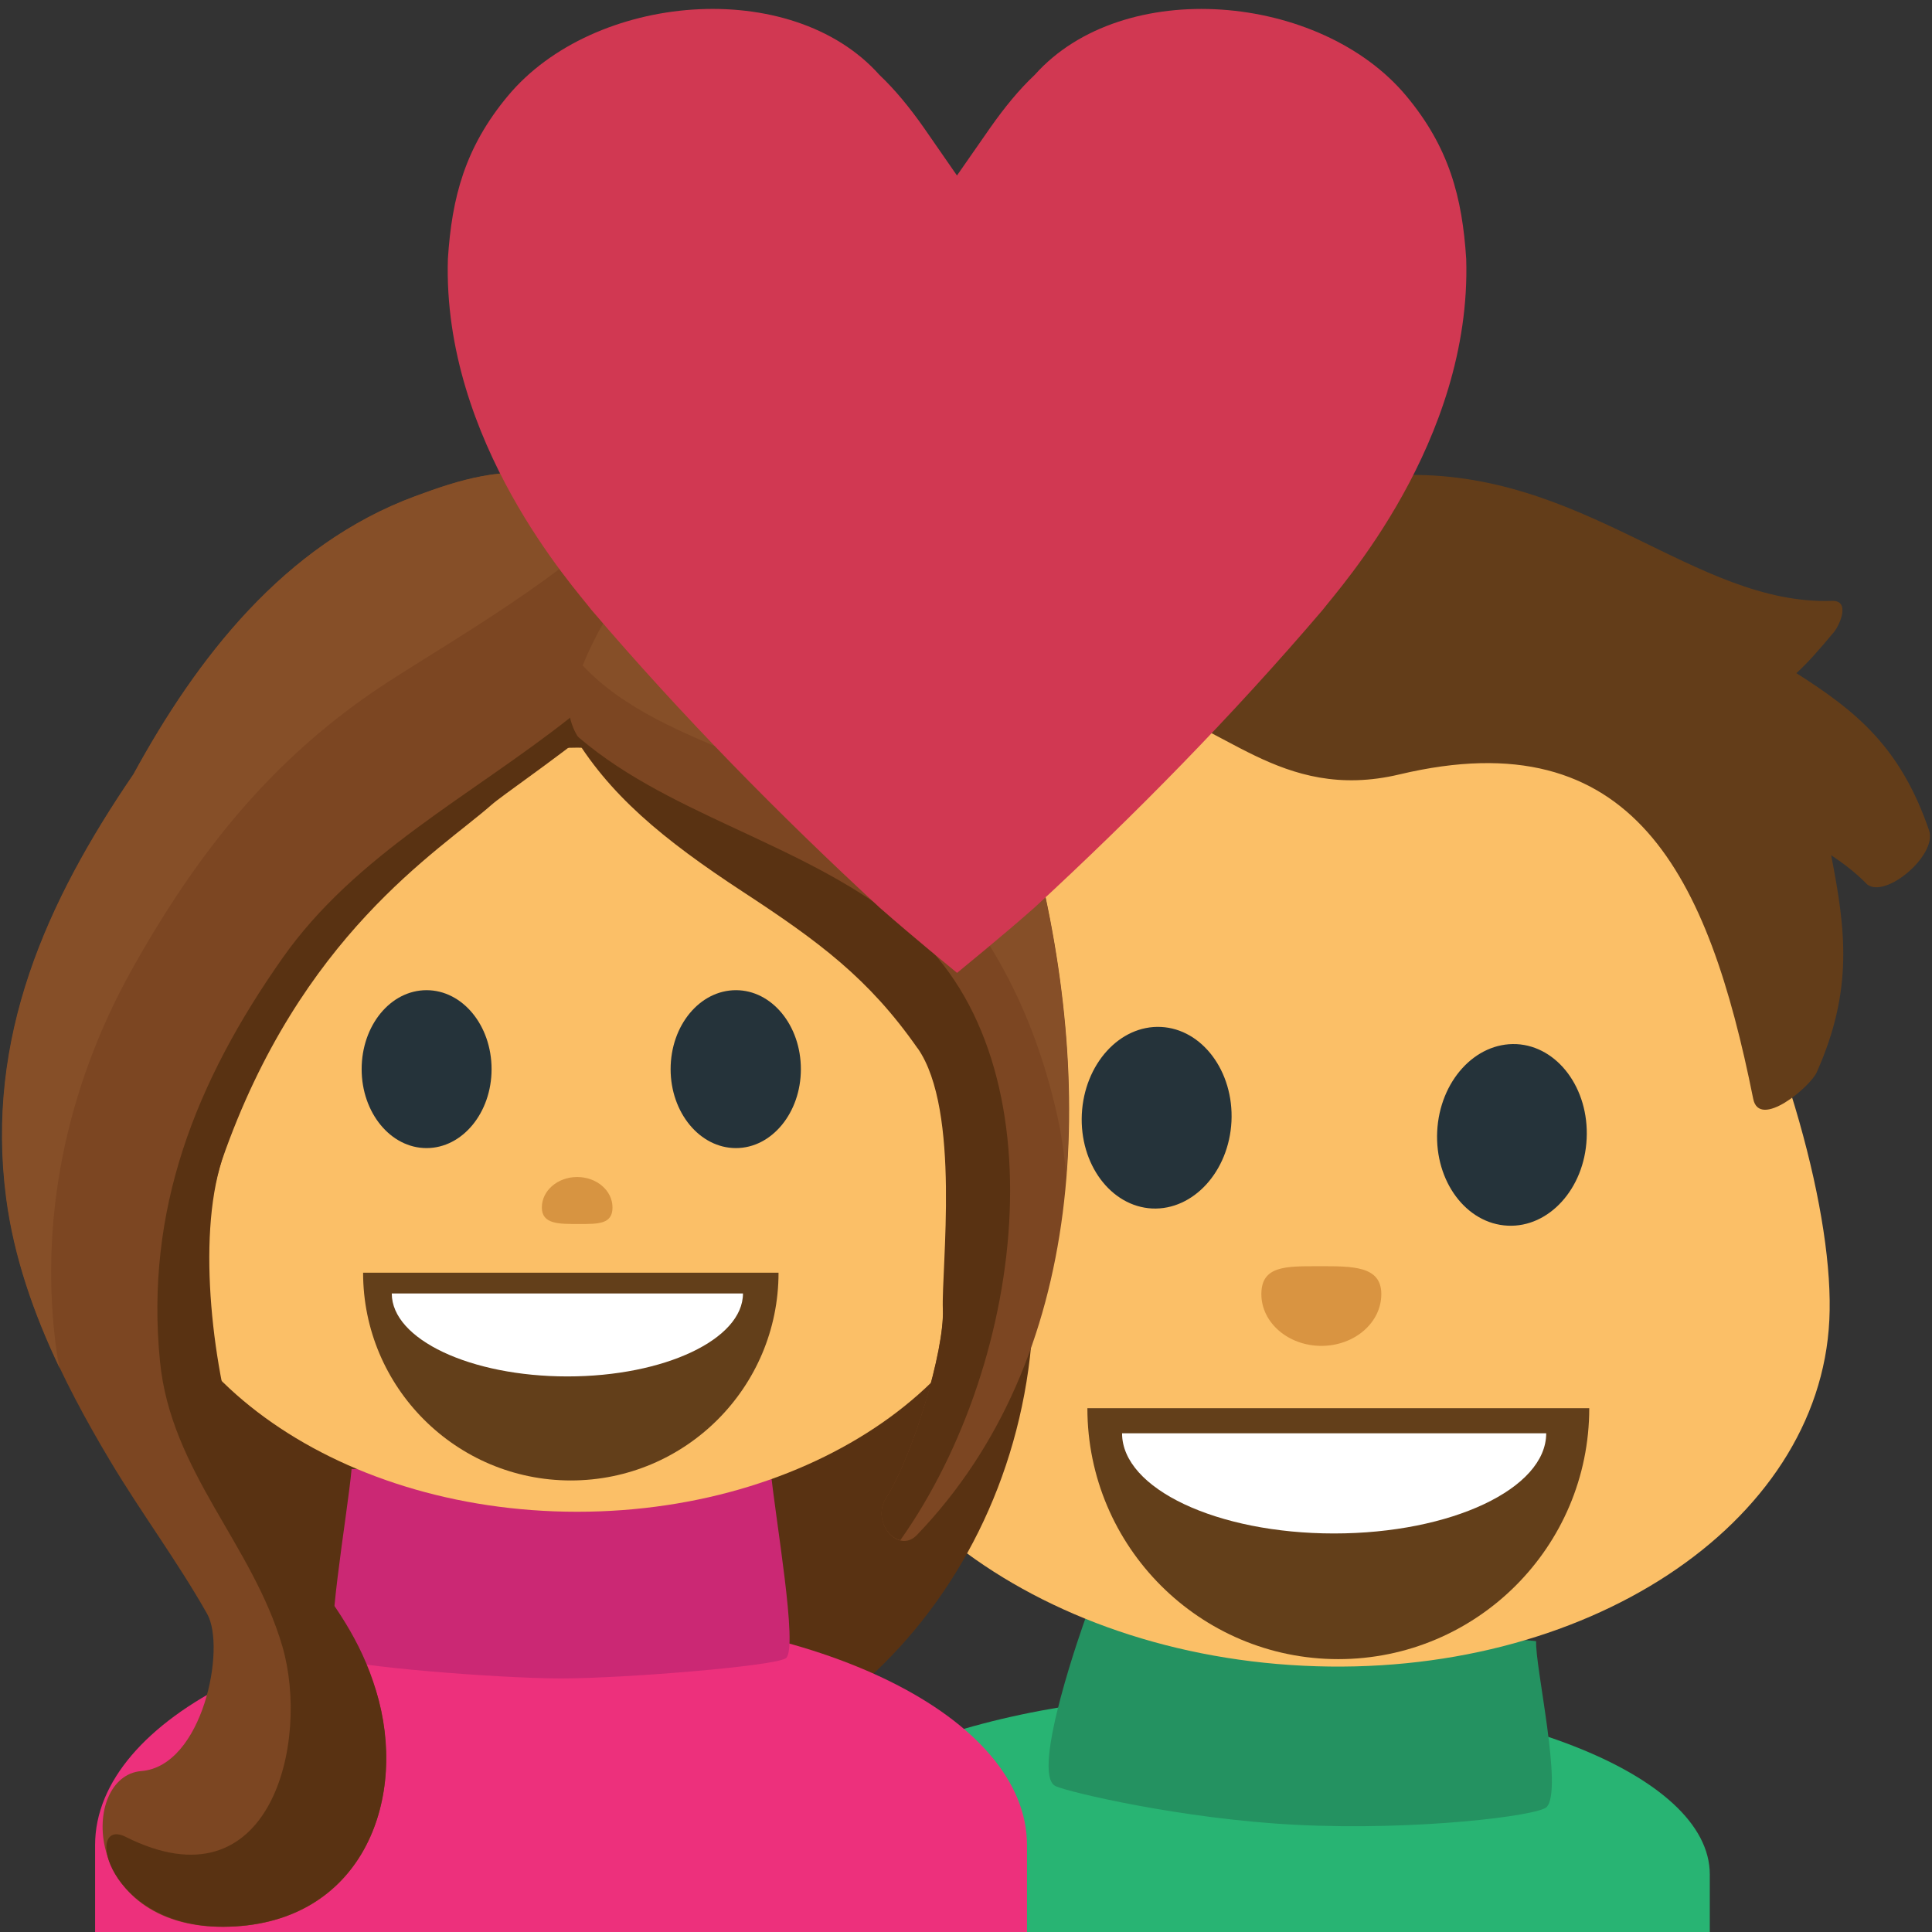 <svg xmlns="http://www.w3.org/2000/svg" viewBox="0 0 64 64" enable-background="new 0 0 64 64"><rect x="0" y="0" width="64" height="64" fill="#333333" stroke="none"/><path d="m56.639 64.28v-2.188c0-3.327-6.92-6.02-15.451-6.02-8.533 0-15.454 2.697-15.454 6.02v2.188h30.905" fill="#28b473"/><path d="m34.971 59.17c.424.195 4.162 1.084 7.932 1.278 4.01.206 8.05-.297 8.33-.586.554-.563-.39-4.684-.346-5.494.006-.064-14.933-.751-14.933-.751 0 0-1.861 5.152-.983 5.553" fill="#249261"/><path d="m26.952 42.09c-.334 6.783 6.924 12.641 16.229 13.09 9.291.455 17.09-4.664 17.418-11.451.336-6.771-6.382-23.855-15.675-24.309-9.304-.457-17.644 15.894-17.972 22.666" fill="#fbbf67"/><path d="m63.904 27.51c-.946-2.756-2.396-3.939-4.397-5.211.354-.32.731-.744 1.242-1.358.207-.255.549-1.052-.056-1.036-4.563.153-8.202-4.375-14.317-4.166-3.981.141-11.854 1.986-12.401 2.389-3.237 2.355-5.233 6.28-6.337 10.377-.266.992 1.143.32 1.412.09.104-.09.222-.165.322-.244-.063 2.096-.505 4.146-.426 6.26.036 1.135 2.043-.674 2.221-1.133.51-1.281 1.061-2.439 1.711-3.627.109-.212.143-.335.123-.439.107-.094.188-.193.238-.285 1.098-2.316 2.604-4.213 4.479-5.744 2.729.412 4.646 3.221 8.646 2.269 7.752-1.841 10.228 3.348 11.713 10.746.202 1.031 1.905-.406 2.108-.885 1.215-2.729.955-4.721.474-7.184.418.279.829.592 1.196.971.625.472 2.325-.982 2.049-1.79" fill="#633d19"/><g fill="#25333a"><path d="m40.794 37.15c-.084 1.654-1.262 2.945-2.629 2.883-1.367-.07-2.409-1.469-2.328-3.127.082-1.656 1.254-2.953 2.621-2.887 1.365.067 2.416 1.471 2.336 3.131"/><path d="m52.56 37.719c-.076 1.662-1.254 2.949-2.615 2.883-1.37-.064-2.418-1.465-2.336-3.125.082-1.658 1.257-2.953 2.629-2.889 1.361.07 2.404 1.471 2.322 3.131"/></g><path d="m41.784 42.869c0-.943.812-.924 1.903-.924 1.101 0 2.071-.021 2.071.924 0 .949-.891 1.715-1.987 1.715-1.091 0-1.987-.766-1.987-1.715" opacity=".6" fill="#c37929"/><path d="m52.646 46.648c0 4.588-3.723 8.313-8.314 8.313-4.584 0-8.311-3.725-8.311-8.313" fill="#633f1a"/><path d="m51.22 47.48c0 1.834-3.146 3.318-7.03 3.318-3.877 0-7.02-1.484-7.02-3.318" fill="#fff"/><path d="m34.24 42.846c0 9.145-6.775 16.563-15.12 16.563-8.344 0-15.12-7.42-15.12-16.563v-8.846c0-9.144 6.775-16.563 15.12-16.563 8.342 0 15.12 7.42 15.12 16.563v8.846" fill="#593212"/><path d="m34.02 64v-2.879c0-4.227-6.901-7.654-15.427-7.654-8.529 0-15.443 3.43-15.443 7.654v2.879h30.87" fill="#ed307c"/><path d="m25.526 48.664h-6.84-.199-6.84c-.137 1.529-.934 5.977-.506 6.268.388.262 5.354.668 7.445.668 2.091 0 7.06-.406 7.444-.668.43-.291-.367-4.739-.504-6.268" fill="#cb2874"/><path d="m4.481 39.4c0 5.898 6.547 10.679 14.639 10.679 8.09 0 14.646-4.778 14.646-10.679 0-5.896-6.558-14.633-14.646-14.633-8.092.001-14.639 8.739-14.639 14.633" fill="#fbbf67"/><g fill="#25333a"><path d="m16.284 35.418c0 1.441-.965 2.614-2.154 2.614-1.191 0-2.15-1.173-2.15-2.614 0-1.451.959-2.617 2.15-2.617 1.189 0 2.154 1.164 2.154 2.617"/><path d="m26.53 35.418c0 1.441-.963 2.614-2.151 2.614-1.196 0-2.164-1.173-2.164-2.614 0-1.451.968-2.617 2.164-2.617 1.188 0 2.151 1.164 2.151 2.617"/></g><g fill="#633f1a"><path d="m19.12 44.508c.992 0 1.797.805 1.797 1.797 0 .992-.805 1.799-1.797 1.799-.994 0-1.797-.807-1.797-1.799 0-.992.803-1.797 1.797-1.797"/><path d="m25.79 42.16c0 3.8-3.082 6.882-6.881 6.882-3.797 0-6.881-3.082-6.881-6.882"/></g><path d="m24.612 42.848c0 1.519-2.604 2.748-5.816 2.748-3.211 0-5.818-1.229-5.818-2.748" fill="#fff"/><path d="m23.7 19.897c.168-2.547-3.33-3.911-5.221-4.17-1.89-.261-3.201.151-4.717.712-4.348 1.607-7.247 5.384-9.333 9.209-2.881 4.221-4.913 8.715-4.216 14.04.406 3.104 1.833 6.03 3.445 8.722 1.021 1.71 2.221 3.313 3.203 5.05.637 1.12-.146 5.05-2.181 5.209-2.035.162-2 5.176 2.722 5.16 4.426-.019 6.06-3.941 5.146-7.49-.92-3.549-4.865-5.112-5.439-8.229-.507-2.752-.605-7.03.242-9.682.691-2.426 2.319-6.405 4.146-8.155 2.453-2.351 2.965-2.431 4.596-4.112 2.591-2.672 8.06-2.525 7.607-6.261" fill="#7c4622"/><path d="m23.687 19.689c-1.507 1.445-3.146 2.775-4.807 4.09-3.278 2.59-7.104 4.52-9.521 7.958-2.897 4.117-4.554 8.358-4.059 13.363.361 3.652 3.063 6.05 4.052 9.432.925 3.152-.372 8.736-5.19 6.316-1.371-.688-.637 2.986 3.23 2.978 4.428-.019 6.077-3.94 5.159-7.489-.92-3.549-3.505-4.887-4.608-8.229-.879-2.657-1.438-7.03-.589-9.682 2.597-7.461 7.173-10.221 8.933-11.769.725-.637 6.449-4.368 7.406-6.758.001-.073-.005-.141-.006-.21" fill="#593212"/><path d="m1.885 44.844c-.621-4.367.292-8.791 2.469-12.7 2.146-3.845 4.657-7.06 8.491-9.548 2.229-1.443 5.952-3.545 8.309-6.03-.929-.456-1.934-.738-2.685-.841-1.89-.261-3.203.151-4.72.712-4.346 1.607-7.242 5.384-9.33 9.209-2.881 4.221-4.913 8.715-4.217 14.04.256 1.953.916 3.834 1.771 5.631-.027-.157-.067-.319-.088-.475" fill="#864f28"/><path d="m34.15 27.703c-1.549-5.764-5.628-11.527-10.396-10.267-3.211.851-5.139 5.146-4.869 6.343.498 2.221 4.711 2.987 6.906 5.485 1.91 2.174 3.557 3.718 5.166 6.02 1.438 2.063.228 6.729.281 8.09.055 1.36-.994 4.854-1.885 6.25-.507.797.4 1.869 1.02 1.226 5.626-5.852 5.997-14.883 3.777-23.15" fill="#7c4622"/><path d="m30.23 28.14c2.527 2.495 3.986 5.328 4.764 8.688.153.668.262 1.379.325 2.117.291-3.666-.178-7.531-1.176-11.247-1.549-5.762-5.626-11.526-10.396-10.266-2.256.598-3.759 2.881-4.444 4.612 2.663 2.869 8.154 3.356 10.927 6.096" fill="#864f28"/><path d="m30.399 34.725c1.438 2.062.78 7.291.834 8.652.055 1.359-.994 4.854-1.885 6.25-.365.576.006 1.287.475 1.396 4.258-6.02 5.367-16.13.114-20.409-3.389-2.76-7.981-3.624-11.03-6.421 1.233 2.117 3.055 3.614 5.701 5.348 2.534 1.658 4.176 2.877 5.787 5.184" fill="#593212"/><path d="m20.29 40c0 .557-.474.547-1.119.547-.648 0-1.222.012-1.222-.547 0-.561.525-1.01 1.171-1.01.645 0 1.17.448 1.17 1.01" opacity=".6" fill="#c07929"/><path d="m48.57 8.576c-.131-2.039-.564-3.695-1.987-5.4-2.845-3.41-9.381-3.979-12.308-.694-.512.481-.991 1.065-1.479 1.759l-1.095 1.573-1.091-1.574c-.486-.693-.969-1.277-1.478-1.759-2.927-3.284-9.464-2.716-12.306.694-1.422 1.705-1.858 3.361-1.989 5.4-.185 6.06 4.214 10.918 4.756 11.629 2.987 3.504 6.244 6.815 9.552 9.867.6.525 1.115.96 1.633 1.393.312.255.617.512.926.764.309-.252.615-.51.925-.764.521-.433 1.036-.867 1.633-1.393 3.309-3.051 6.565-6.363 9.553-9.867.542-.71 4.942-5.564 4.755-11.628" fill="#d13852"/></svg>